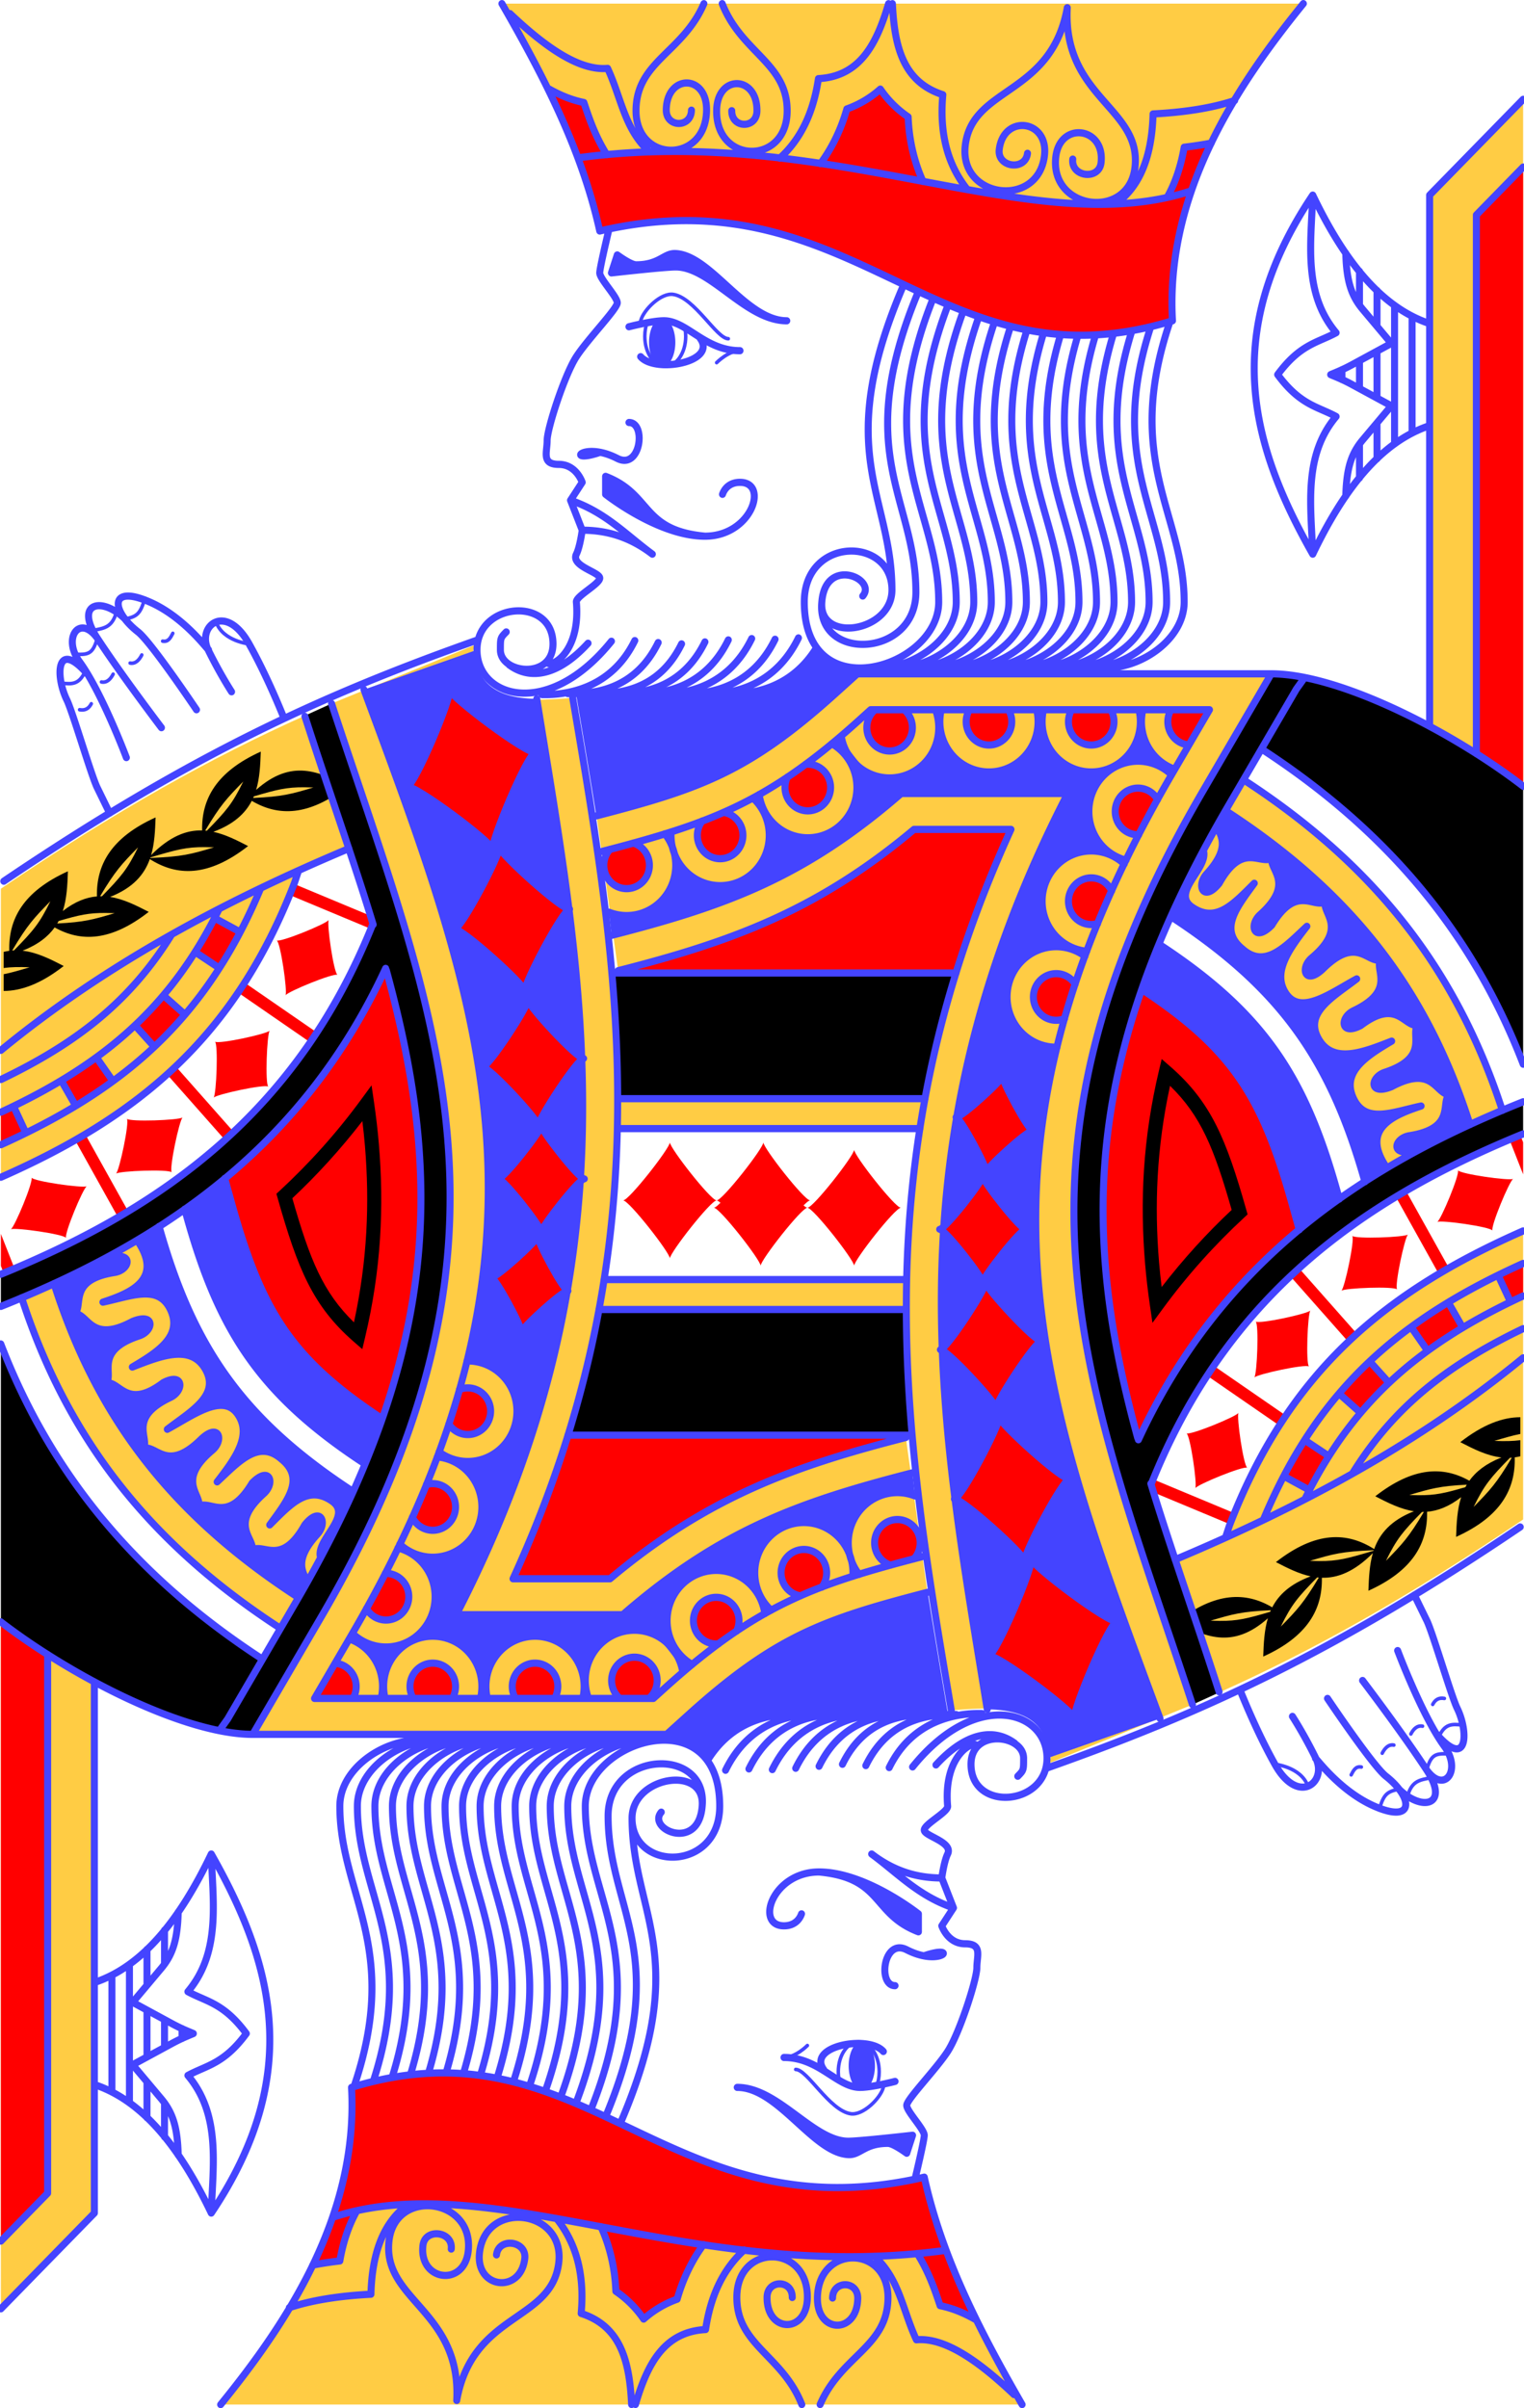 <?xml version="1.0" encoding="UTF-8" standalone="no"?>
<svg
   width="1.725in"
   height="2.725in"
   viewBox="-120 -168 165.59 261.587"
   preserveAspectRatio="none"
   class="card"
   face="KD"
   version="1.1"
   id="svg3584"
   xmlns="http://www.w3.org/2000/svg"
   xmlns:svg="http://www.w3.org/2000/svg">
  <defs
     id="defs3494" />
  <g
     id="use3544"
     transform="matrix(0.127,0,0,0.13,-119.605,-167.606)">
    <path
       fill="#ffcc44"
       d="M 426.281,0 C 462.753,61.814 494.762,122.794 510,190 730,140 800,325 1000,265 993.852,157.302 1056.115,67.163 1111.957,0 Z M 1300,80 l -80,80 0.459,444.092 c 29.157,15.313 56.88,32.778 79.541,49.828 z m -569.576,480 -18.43,16.26 c -74.361,65.612 -115.843,79.924 -204.672,102.393 l 18.443,129.406 C 620.591,784.352 694.855,758.784 778.836,690 h 83.006 c -36.783,78.647 -60.018,153.335 -73.578,225 H 527.684 l -0.422,25 h 256.631 c -28.004,175.123 0.233,332.482 26.881,486.045 48.286,-3.559 94.945,-5.651 84.227,43.955 l 122.098,-48.678 C 928.022,1156.018 838.469,972.117 1025.811,658.32 L 1084.508,560 Z m 330.373,88.537 -15.328,25.766 c 108.824,68.979 172.625,150.484 209.09,262.346 l 27.664,-11.848 C 1243.415,808.107 1173.893,720.307 1060.797,648.537 Z m -23.232,39.332 -11.072,19.893 c 4.572,14.621 -28.113,34.818 -9.701,47.174 20.48,13.743 35.303,-2.516 53.209,-19.936 -14.905,20.047 -30.697,38.701 -10,55 19.435,16.731 36.52,-2.196 54.984,-19.021 -15.551,19.55 -29.984,39.022 -17.594,56.48 12.792,18.024 38.141,-0.889 60.228,-12.559 C 1137.67,829.937 1112.338,843.187 1125,865 c 12.547,21.614 39.189,10.789 62.537,1.906 C 1165.901,879.392 1144.168,892.816 1155,915 c 10.372,21.24 33.238,11.174 57.703,6.125 -23.926,7.689 -52.165,19.089 -29.303,51.672 l 23.113,-14.098 c -20.714,4.573 -16.857,-10.761 -3.664,-12.783 39.846,-6.107 26.337,-27.503 33.895,-34.344 -11.755,-0.4 -13.638,-25.329 -49.328,-6.588 -19.721,7.816 -18.359,-7.936 -5.656,-12.035 38.364,-12.379 21.618,-31.349 27.988,-39.307 -11.669,1.479 -17.5,-22.831 -48.672,0.213 -17.542,9.021 -18.114,-6.78 -6.008,-12.4 36.563,-16.974 17.624,-33.755 22.975,-42.432 -11.401,2.894 -20.159,-20.522 -49.209,7.426 -15.481,14.503 -19.988,-0.652 -9.674,-9.123 31.152,-25.584 8.616,-37.091 11.625,-46.83 C 1120.471,756.151 1106.131,735.671 1085,770 c -15,15 -20,4e-4 -9.967,-8.803 30.301,-26.587 7.4,-37.353 10.09,-47.186 C 1074.999,720 1060,700 1040,735 c -13.466,16.391 -19.904,1.951 -10.777,-7.789 19.814,-21.145 13.065,-31.474 8.342,-39.342 z M 1300,1025.496 c -115.918,49.919 -199.867,115.636 -251.293,246.272 l -3.16,9.85 c -14.171,6.37 -28.659,12.529 -43.289,18.348 12.185,35.715 25.427,73.478 37.932,111.092 79.026,-34.51 160.32,-78.752 259.81,-144.451 z"
       id="path4122" />
  </g>
  <g
     id="use3546"
     transform="matrix(-0.127,0,0,-0.13,45.195,93.194)">
    <path
       fill="#ffcc44"
       d="M 426.281,0 C 462.753,61.814 494.762,122.794 510,190 730,140 800,325 1000,265 993.852,157.302 1056.115,67.163 1111.957,0 Z M 1300,80 l -80,80 0.459,444.092 c 29.157,15.313 56.88,32.778 79.541,49.828 z m -569.576,480 -18.43,16.26 c -74.361,65.612 -115.843,79.924 -204.672,102.393 l 18.443,129.406 C 620.591,784.352 694.855,758.784 778.836,690 h 83.006 c -36.783,78.647 -60.018,153.335 -73.578,225 H 527.684 l -0.422,25 h 256.631 c -28.004,175.123 0.233,332.482 26.881,486.045 48.286,-3.559 94.945,-5.651 84.227,43.955 l 122.098,-48.678 C 928.022,1156.018 838.469,972.117 1025.811,658.32 L 1084.508,560 Z m 330.373,88.537 -15.328,25.766 c 108.824,68.979 172.625,150.484 209.09,262.346 l 27.664,-11.848 C 1243.415,808.107 1173.893,720.307 1060.797,648.537 Z m -23.232,39.332 -11.072,19.893 c 4.572,14.621 -28.113,34.818 -9.701,47.174 20.48,13.743 35.303,-2.516 53.209,-19.936 -14.905,20.047 -30.697,38.701 -10,55 19.435,16.731 36.52,-2.196 54.984,-19.021 -15.551,19.55 -29.984,39.022 -17.594,56.48 12.792,18.024 38.141,-0.889 60.228,-12.559 C 1137.67,829.937 1112.338,843.187 1125,865 c 12.547,21.614 39.189,10.789 62.537,1.906 C 1165.901,879.392 1144.168,892.816 1155,915 c 10.372,21.24 33.238,11.174 57.703,6.125 -23.926,7.689 -52.165,19.089 -29.303,51.672 l 23.113,-14.098 c -20.714,4.573 -16.857,-10.761 -3.664,-12.783 39.846,-6.107 26.337,-27.503 33.895,-34.344 -11.755,-0.4 -13.638,-25.329 -49.328,-6.588 -19.721,7.816 -18.359,-7.936 -5.656,-12.035 38.364,-12.379 21.618,-31.349 27.988,-39.307 -11.669,1.479 -17.5,-22.831 -48.672,0.213 -17.542,9.021 -18.114,-6.78 -6.008,-12.4 36.563,-16.974 17.624,-33.755 22.975,-42.432 -11.401,2.894 -20.159,-20.522 -49.209,7.426 -15.481,14.503 -19.988,-0.652 -9.674,-9.123 31.152,-25.584 8.616,-37.091 11.625,-46.83 C 1120.471,756.151 1106.131,735.671 1085,770 c -15,15 -20,4e-4 -9.967,-8.803 30.301,-26.587 7.4,-37.353 10.09,-47.186 C 1074.999,720 1060,700 1040,735 c -13.466,16.391 -19.904,1.951 -10.777,-7.789 19.814,-21.145 13.065,-31.474 8.342,-39.342 z M 1300,1025.496 c -115.918,49.919 -199.867,115.636 -251.293,246.272 l -3.16,9.85 c -14.171,6.37 -28.659,12.529 -43.289,18.348 12.185,35.715 25.427,73.478 37.932,111.092 79.026,-34.51 160.32,-78.752 259.81,-144.451 z"
       id="path4126" />
  </g>
  <g
     id="use3548"
     transform="matrix(0.127,0,0,0.13,-119.605,-167.606)">
    <path
       fill="#ff0000"
       d="m 750.061,71.416 c -8.09,7.058 -17.813,12.834 -28.66,16.604 -5.08,17.498 -12.873,32.766 -23.09,45.496 -57.344,-8.466 -118.21,-13.386 -182.865,-7.311 -0.234,-1.283 -1.036,-2.56 -1.799,-3.844 C 504.886,107.618 500.418,94.124 496.434,82.621 485.874,80.534 475.965,76.498 466.756,72.613 485.609,111.419 500.836,149.583 510,190 c 220,-50 290,135 490,75 -3.103,-54.365 11.226,-104.257 33.283,-148.727 -7.295,1.614 -15.012,2.782 -23.283,3.727 -2.746,15.659 -7.591,29.77 -15.182,42.076 -62.438,13.153 -131.213,0.635 -208.168,-13.49 -7.44,-15.904 -12.004,-34.04 -12.789,-53.951 C 764.249,88.286 756.208,80.269 750.061,71.416 Z M 1300,136.57 l -40,39.998 1.262,450.93 c 14.241,8.907 27.212,17.772 38.738,26.432 z m -186.938,426.562 -7.09,9.682 -58.697,98.32 z m -88.004,26.094 c -8.764,0.254 -24.385,4.427 -26.291,0.762 C 996.957,593.014 996,596.474 996,600 c 0,10.221 7.893,18.709 18.088,19.449 -2.566,-4.934 19.251,-23.801 16.686,-28.734 -0.635,-1.222 -2.794,-1.573 -5.715,-1.488 z m -279.504,0.762 C 741.086,593.693 738.5,599.195 738.5,605 c 0,10.77 8.73,19.5 19.5,19.5 10.77,0 19.5,-8.73 19.5,-19.5 0,-5.801 -2.583,-11.301 -7.047,-15.006 z m 80.713,0 C 824.457,593.014 823.5,596.474 823.5,600 c 0,10.77 8.73,19.5 19.5,19.5 10.77,0 19.5,-8.73 19.5,-19.5 0,-3.526 -0.956,-6.986 -2.766,-10.012 z m 87.5,0 C 911.957,593.014 911,596.474 911,600 c 0,10.77 8.73,19.5 19.5,19.5 10.77,0 19.5,-8.73 19.5,-19.5 0,-3.526 -0.956,-6.986 -2.766,-10.012 z M 688,635.5 c -0.658,0 -1.316,0.033 -1.971,0.1 l -15.439,10.615 C 669.215,648.939 668.5,651.949 668.5,655 c 0,10.77 8.73,19.5 19.5,19.5 10.77,0 19.5,-8.73 19.5,-19.5 0,-10.77 -8.73,-19.5 -19.5,-19.5 z m 282.5,20 c -10.77,0 -19.5,8.73 -19.5,19.5 0,10.77 8.73,19.5 19.5,19.5 0.219,0 0.437,-0.005 0.656,-0.012 l 16.129,-29.414 C 983.776,659.14 977.394,655.5 970.5,655.5 Z m -354.578,20.221 -18.264,7.242 C 594.964,686.397 593.5,690.635 593.5,695 c 0,10.77 8.73,19.5 19.5,19.5 10.77,0 19.5,-8.73 19.5,-19.5 0,-9.641 -7.046,-17.834 -16.578,-19.279 z M 778.836,690 c -83.981,68.784 -158.246,94.352 -254.416,119.029 l 290.469,0.773 C 827.249,770.72 842.715,730.895 861.842,690 Z M 538.791,701.379 518.842,706.592 C 515.412,710.214 513.5,715.012 513.5,720 c 0,10.77 8.73,19.5 19.5,19.5 10.77,0 19.5,-8.73 19.5,-19.5 0,-8.539 -5.555,-16.085 -13.709,-18.621 z M 930.5,730.5 c -10.77,0 -19.5,8.73 -19.5,19.5 0,10.77 8.73,19.5 19.5,19.5 1.852,0 3.695,-0.264 5.473,-0.783 l 12.021,-27.332 C 944.712,734.721 937.928,730.5 930.5,730.5 Z m -30,80 c -10.77,0 -19.5,8.73 -19.5,19.5 0,10.77 8.73,19.5 19.5,19.5 2.473,0 4.924,-0.471 7.221,-1.387 l 9.057,-28.85 C 913.169,813.793 907.054,810.5 900.5,810.5 Z m 73.379,13.072 c -30.287,84.62 -37.401,159.34 -31.172,232.307 4.045,47.383 14.005,94.266 27.809,143.32 35.467,-73.406 82.796,-130.262 138.201,-174.976 l -6.213,-20.652 c -25.453,-89.086 -50.378,-129.386 -128.625,-179.998 z m 323.728,121.934 -9.275,3.736 11.668,28.965 v -26.762 z m -97.826,46.551 -8.687,4.953 36.732,64.4 8.685,-4.955 z M 1300,1054.014 l -21.389,8.584 10.578,22.262 10.81,-4.838 z m -191.68,2.728 -7.414,6.711 49.477,54.662 7.414,-6.709 z m 127.693,28.525 -31.816,20.629 14.1,19.811 30.053,-19.373 z m -67.186,49.303 -26.365,26.895 18.51,16.033 24.316,-25.082 z m -133.647,3.555 -5.588,8.293 61.828,41.656 5.588,-8.293 z m 77.92,62.129 -17.738,30.244 21.824,11.578 16.645,-28.375 z m -129.352,32.91 -3.77,9.262 69.168,28.16 3.772,-9.262 z"
       id="path4130" />
  </g>
  <g
     id="use3550"
     transform="matrix(-0.127,0,0,-0.13,45.195,93.194)">
    <path
       fill="#ff0000"
       d="m 750.061,71.416 c -8.09,7.058 -17.813,12.834 -28.66,16.604 -5.08,17.498 -12.873,32.766 -23.09,45.496 -57.344,-8.466 -118.21,-13.386 -182.865,-7.311 -0.234,-1.283 -1.036,-2.56 -1.799,-3.844 C 504.886,107.618 500.418,94.124 496.434,82.621 485.874,80.534 475.965,76.498 466.756,72.613 485.609,111.419 500.836,149.583 510,190 c 220,-50 290,135 490,75 -3.103,-54.365 11.226,-104.257 33.283,-148.727 -7.295,1.614 -15.012,2.782 -23.283,3.727 -2.746,15.659 -7.591,29.77 -15.182,42.076 -62.438,13.153 -131.213,0.635 -208.168,-13.49 -7.44,-15.904 -12.004,-34.04 -12.789,-53.951 C 764.249,88.286 756.208,80.269 750.061,71.416 Z M 1300,136.57 l -40,39.998 1.262,450.93 c 14.241,8.907 27.212,17.772 38.738,26.432 z m -186.938,426.562 -7.09,9.682 -58.697,98.32 z m -88.004,26.094 c -8.764,0.254 -24.385,4.427 -26.291,0.762 C 996.957,593.014 996,596.474 996,600 c 0,10.221 7.893,18.709 18.088,19.449 -2.566,-4.934 19.251,-23.801 16.686,-28.734 -0.635,-1.222 -2.794,-1.573 -5.715,-1.488 z m -279.504,0.762 C 741.086,593.693 738.5,599.195 738.5,605 c 0,10.77 8.73,19.5 19.5,19.5 10.77,0 19.5,-8.73 19.5,-19.5 0,-5.801 -2.583,-11.301 -7.047,-15.006 z m 80.713,0 C 824.457,593.014 823.5,596.474 823.5,600 c 0,10.77 8.73,19.5 19.5,19.5 10.77,0 19.5,-8.73 19.5,-19.5 0,-3.526 -0.956,-6.986 -2.766,-10.012 z m 87.5,0 C 911.957,593.014 911,596.474 911,600 c 0,10.77 8.73,19.5 19.5,19.5 10.77,0 19.5,-8.73 19.5,-19.5 0,-3.526 -0.956,-6.986 -2.766,-10.012 z M 688,635.5 c -0.658,0 -1.316,0.033 -1.971,0.1 l -15.439,10.615 C 669.215,648.939 668.5,651.949 668.5,655 c 0,10.77 8.73,19.5 19.5,19.5 10.77,0 19.5,-8.73 19.5,-19.5 0,-10.77 -8.73,-19.5 -19.5,-19.5 z m 282.5,20 c -10.77,0 -19.5,8.73 -19.5,19.5 0,10.77 8.73,19.5 19.5,19.5 0.219,0 0.437,-0.005 0.656,-0.012 l 16.129,-29.414 C 983.776,659.14 977.394,655.5 970.5,655.5 Z m -354.578,20.221 -18.264,7.242 C 594.964,686.397 593.5,690.635 593.5,695 c 0,10.77 8.73,19.5 19.5,19.5 10.77,0 19.5,-8.73 19.5,-19.5 0,-9.641 -7.046,-17.834 -16.578,-19.279 z M 778.836,690 c -83.981,68.784 -158.246,94.352 -254.416,119.029 l 290.469,0.773 C 827.249,770.72 842.715,730.895 861.842,690 Z M 538.791,701.379 518.842,706.592 C 515.412,710.214 513.5,715.012 513.5,720 c 0,10.77 8.73,19.5 19.5,19.5 10.77,0 19.5,-8.73 19.5,-19.5 0,-8.539 -5.555,-16.085 -13.709,-18.621 z M 930.5,730.5 c -10.77,0 -19.5,8.73 -19.5,19.5 0,10.77 8.73,19.5 19.5,19.5 1.852,0 3.695,-0.264 5.473,-0.783 l 12.021,-27.332 C 944.712,734.721 937.928,730.5 930.5,730.5 Z m -30,80 c -10.77,0 -19.5,8.73 -19.5,19.5 0,10.77 8.73,19.5 19.5,19.5 2.473,0 4.924,-0.471 7.221,-1.387 l 9.057,-28.85 C 913.169,813.793 907.054,810.5 900.5,810.5 Z m 73.379,13.072 c -30.287,84.62 -37.401,159.34 -31.172,232.307 4.045,47.383 14.005,94.266 27.809,143.32 35.467,-73.406 82.796,-130.262 138.201,-174.976 l -6.213,-20.652 c -25.453,-89.086 -50.378,-129.386 -128.625,-179.998 z m 323.728,121.934 -9.275,3.736 11.668,28.965 v -26.762 z m -97.826,46.551 -8.687,4.953 36.732,64.4 8.685,-4.955 z M 1300,1054.014 l -21.389,8.584 10.578,22.262 10.81,-4.838 z m -191.68,2.728 -7.414,6.711 49.477,54.662 7.414,-6.709 z m 127.693,28.525 -31.816,20.629 14.1,19.811 30.053,-19.373 z m -67.186,49.303 -26.365,26.895 18.51,16.033 24.316,-25.082 z m -133.647,3.555 -5.588,8.293 61.828,41.656 5.588,-8.293 z m 77.92,62.129 -17.738,30.244 21.824,11.578 16.645,-28.375 z m -129.352,32.91 -3.77,9.262 69.168,28.16 3.772,-9.262 z"
       id="path4134" />
  </g>
  <g
     id="use3552"
     transform="matrix(0.127,0,0,0.13,-119.605,-167.606)">
    <path
       fill="#4444ff"
       d="m 600,445 c -40,0 -85,-35 -85,-35 v -15 c 40,15 30,45 85,50 m -75,-235 -5,15 c 0,0 45,-5 55,-5 30,0 60,45 95,45 -35,0 -65,-55 -95.29,-56.161 -9.993,-0.383 -13.614,9.419 -33.614,9.419 C 536.382,218.258 525,210 525,210 Z m 49.667,73.061 a 11.249,20.385 0 0 1 -11.249,20.385 11.249,20.385 0 0 1 -11.249,-20.385 11.249,20.385 0 0 1 11.249,-20.385 11.249,20.385 0 0 1 11.249,20.385 z m -85.658,289.637 133.641,3.825 c 19.965,0.522 52.342,-5.558 72.988,-38.356 8.822,11.653 21.897,16.73 35.872,16.969 l -1.087,4.864 -18.43,16.26 c -74.361,65.612 -115.843,79.924 -204.951,102.132 -5.836,-35.709 -11.98,-70.798 -18.034,-105.693 z M 800,605 c 0,23.196 -18.804,42 -42,42 -29.839,0.637 -35.202,-40.062 -49.393,-28.596 C 721.821,625.845 730,639.832 730,655 c 0,23.196 -18.804,42 -42,42 -20.928,0 -38.655,-15.406 -41.584,-36.119 -1.783,0.981 -3.565,1.936 -5.35,2.877 C 649.933,671.723 655,683.08 655,695 c 0,23.196 -18.804,42 -42,42 -17.875,0 -33.131,-11.171 -39.195,-26.908 C 574.588,713.315 575,716.639 575,720 c 0,23.196 -18.804,42 -42,42 -5.157,0 -10.269,-0.949 -15.082,-2.801 l 2.217,19.344 C 616.397,754.406 684.392,730.935 767.926,660 h 142.395 c -156.787,297.276 -107.906,528.857 -68.797,765.254 30.599,0.378 51.772,10.196 52.529,40.46 l 95.313,-32.769 C 915.034,1236.375 850.349,1074.787 901.131,871.994 900.92,871.997 900.71,872 900.5,872 c -23.196,0 -42,-18.804 -42,-42 0,-23.196 18.804,-42 42,-42 8.804,0 17.383,2.768 24.527,7.908 0.513,-1.363 1.03,-2.727 1.553,-4.094 C 905.003,789.792 888.5,771.681 888.5,750 c 0,-23.196 18.804,-42 42,-42 10.39,0 20.407,3.853 28.121,10.809 0.51,-1.034 1.019,-2.069 1.535,-3.105 C 941.543,710.973 928.5,694.217 928.5,675 c 0,-23.196 18.804,-42 42,-42 10.667,0 20.933,4.058 28.717,11.352 0.28,-0.471 0.553,-0.939 0.834,-1.41 l 1.902,-3.186 C 984.939,633.958 973.5,617.975 973.5,600 c 0,-3.37 0.407,-6.727 1.209,-10 h -3.418 c 0.802,3.273 1.209,6.63 1.209,10 0,23.196 -18.804,42 -42,42 -23.196,0 -42,-18.804 -42,-42 0,-3.37 0.407,-6.727 1.209,-10 h -5.918 c 0.802,3.273 1.209,6.63 1.209,10 0,23.196 -18.804,42 -42,42 -23.196,0 -42,-18.804 -42,-42 0,-3.37 0.407,-6.727 1.209,-10 -9.2,-1.207 -2.261,7.468 -2.209,15 z m 175.104,-15 55.566,1.654 0.988,-1.654 z m 23.632,172.9 c 94.583,60.402 136.897,120.761 165.899,221.531 L 1183.4,972.797 c -22.862,-32.583 5.376,-43.982 29.302,-51.671 -24.465,5.049 -47.331,15.115 -57.702,-6.126 -10.832,-22.184 10.9,-35.609 32.536,-48.095 -23.348,8.883 -49.99,19.709 -62.536,-1.905 -12.662,-21.813 12.67,-35.063 32.619,-50.099 -22.087,11.67 -47.437,30.582 -60.229,12.558 C 1085,810 1099.433,790.529 1114.984,770.979 1096.52,787.805 1079.435,806.731 1060,790 c -20.697,-16.299 -4.905,-34.953 10,-55 -17.905,17.419 -32.729,33.679 -53.208,19.936 -18.412,-12.355 14.274,-32.553 9.701,-47.174 m 228.066,228.887 C 1218.094,824.788 1154.292,743.281 1045.468,674.302 l -7.904,13.568 c 4.723,7.868 11.471,18.196 -8.343,39.341 -9.126,9.74 -2.687,24.18 10.778,7.789 20,-35 35,-15 45.124,-20.988 -2.689,9.832 20.209,20.598 -10.091,47.185 C 1065,770 1070,785 1085,770 c 21.131,-34.329 35.471,-13.85 45.785,-19.505 -3.009,9.739 19.527,21.246 -11.625,46.831 -10.315,8.471 -5.807,23.626 9.675,9.124 29.05,-27.948 37.808,-4.532 49.209,-7.426 -5.35,8.677 13.588,25.457 -22.975,42.431 -12.106,5.62 -11.535,21.421 6.008,12.4 31.172,-23.044 37.003,1.267 48.672,-0.212 -6.37,7.958 10.376,26.927 -27.988,39.306 -12.702,4.099 -14.066,19.851 5.655,12.036 35.69,-18.741 37.573,6.188 49.328,6.588 -7.557,6.841 5.952,28.236 -33.894,34.343 -13.193,2.022 -17.049,17.356 3.665,12.783 z m -111.803,62.202 -1.791,-6.27 C 1113.331,895.862 1077.631,843.008 988.568,785.964 l -14.645,37.859 c 78.203,50.361 103.128,90.662 128.581,179.747 l 5.989,20.963"
       id="path4138" />
  </g>
  <g
     id="use3554"
     transform="matrix(-0.127,0,0,-0.13,45.195,93.194)">
    <path
       fill="#4444ff"
       d="m 600,445 c -40,0 -85,-35 -85,-35 v -15 c 40,15 30,45 85,50 m -75,-235 -5,15 c 0,0 45,-5 55,-5 30,0 60,45 95,45 -35,0 -65,-55 -95.29,-56.161 -9.993,-0.383 -13.614,9.419 -33.614,9.419 C 536.382,218.258 525,210 525,210 Z m 49.667,73.061 a 11.249,20.385 0 0 1 -11.249,20.385 11.249,20.385 0 0 1 -11.249,-20.385 11.249,20.385 0 0 1 11.249,-20.385 11.249,20.385 0 0 1 11.249,20.385 z m -85.658,289.637 133.641,3.825 c 19.965,0.522 52.342,-5.558 72.988,-38.356 8.822,11.653 21.897,16.73 35.872,16.969 l -1.087,4.864 -18.43,16.26 c -74.361,65.612 -115.843,79.924 -204.951,102.132 -5.836,-35.709 -11.98,-70.798 -18.034,-105.693 z M 800,605 c 0,23.196 -18.804,42 -42,42 -29.839,0.637 -35.202,-40.062 -49.393,-28.596 C 721.821,625.845 730,639.832 730,655 c 0,23.196 -18.804,42 -42,42 -20.928,0 -38.655,-15.406 -41.584,-36.119 -1.783,0.981 -3.565,1.936 -5.35,2.877 C 649.933,671.723 655,683.08 655,695 c 0,23.196 -18.804,42 -42,42 -17.875,0 -33.131,-11.171 -39.195,-26.908 C 574.588,713.315 575,716.639 575,720 c 0,23.196 -18.804,42 -42,42 -5.157,0 -10.269,-0.949 -15.082,-2.801 l 2.217,19.344 C 616.397,754.406 684.392,730.935 767.926,660 h 142.395 c -156.787,297.276 -107.906,528.857 -68.797,765.254 30.599,0.378 51.772,10.196 52.529,40.46 l 95.313,-32.769 C 915.034,1236.375 850.349,1074.787 901.131,871.994 900.92,871.997 900.71,872 900.5,872 c -23.196,0 -42,-18.804 -42,-42 0,-23.196 18.804,-42 42,-42 8.804,0 17.383,2.768 24.527,7.908 0.513,-1.363 1.03,-2.727 1.553,-4.094 C 905.003,789.792 888.5,771.681 888.5,750 c 0,-23.196 18.804,-42 42,-42 10.39,0 20.407,3.853 28.121,10.809 0.51,-1.034 1.019,-2.069 1.535,-3.105 C 941.543,710.973 928.5,694.217 928.5,675 c 0,-23.196 18.804,-42 42,-42 10.667,0 20.933,4.058 28.717,11.352 0.28,-0.471 0.553,-0.939 0.834,-1.41 l 1.902,-3.186 C 984.939,633.958 973.5,617.975 973.5,600 c 0,-3.37 0.407,-6.727 1.209,-10 h -3.418 c 0.802,3.273 1.209,6.63 1.209,10 0,23.196 -18.804,42 -42,42 -23.196,0 -42,-18.804 -42,-42 0,-3.37 0.407,-6.727 1.209,-10 h -5.918 c 0.802,3.273 1.209,6.63 1.209,10 0,23.196 -18.804,42 -42,42 -23.196,0 -42,-18.804 -42,-42 0,-3.37 0.407,-6.727 1.209,-10 -9.2,-1.207 -2.261,7.468 -2.209,15 z m 175.104,-15 55.566,1.654 0.988,-1.654 z m 23.632,172.9 c 94.583,60.402 136.897,120.761 165.899,221.531 L 1183.4,972.797 c -22.862,-32.583 5.376,-43.982 29.302,-51.671 -24.465,5.049 -47.331,15.115 -57.702,-6.126 -10.832,-22.184 10.9,-35.609 32.536,-48.095 -23.348,8.883 -49.99,19.709 -62.536,-1.905 -12.662,-21.813 12.67,-35.063 32.619,-50.099 -22.087,11.67 -47.437,30.582 -60.229,12.558 C 1085,810 1099.433,790.529 1114.984,770.979 1096.52,787.805 1079.435,806.731 1060,790 c -20.697,-16.299 -4.905,-34.953 10,-55 -17.905,17.419 -32.729,33.679 -53.208,19.936 -18.412,-12.355 14.274,-32.553 9.701,-47.174 m 228.066,228.887 C 1218.094,824.788 1154.292,743.281 1045.468,674.302 l -7.904,13.568 c 4.723,7.868 11.471,18.196 -8.343,39.341 -9.126,9.74 -2.687,24.18 10.778,7.789 20,-35 35,-15 45.124,-20.988 -2.689,9.832 20.209,20.598 -10.091,47.185 C 1065,770 1070,785 1085,770 c 21.131,-34.329 35.471,-13.85 45.785,-19.505 -3.009,9.739 19.527,21.246 -11.625,46.831 -10.315,8.471 -5.807,23.626 9.675,9.124 29.05,-27.948 37.808,-4.532 49.209,-7.426 -5.35,8.677 13.588,25.457 -22.975,42.431 -12.106,5.62 -11.535,21.421 6.008,12.4 31.172,-23.044 37.003,1.267 48.672,-0.212 -6.37,7.958 10.376,26.927 -27.988,39.306 -12.702,4.099 -14.066,19.851 5.655,12.036 35.69,-18.741 37.573,6.188 49.328,6.588 -7.557,6.841 5.952,28.236 -33.894,34.343 -13.193,2.022 -17.049,17.356 3.665,12.783 z m -111.803,62.202 -1.791,-6.27 C 1113.331,895.862 1077.631,843.008 988.568,785.964 l -14.645,37.859 c 78.203,50.361 103.128,90.662 128.581,179.747 l 5.989,20.963"
       id="path4142" />
  </g>
  <g
     id="use3556"
     transform="matrix(0.127,0,0,0.13,-119.605,-167.606)">
    <path
       fill="#000000"
       d="m 1084.508,560 -58.697,98.32 c -187.341,313.797 -97.789,497.698 -8.713,763.002 l 23.092,-10.266 -57.762,-175.512 C 1046.875,1079.487 1161.668,999.68 1300,944.443 V 917.615 C 1161.979,971.411 1041.672,1050.455 970.828,1200.002 l 0.795,2.709 -1.42,-4.314 c -13.491,-48.251 -23.451,-95.135 -27.496,-142.518 -9.688,-113.478 12.898,-231.197 104.568,-384.744 l 58.697,-98.32 -29.781,49.916 C 1184.687,691.728 1257.135,777.351 1300,886.016 V 653.916 C 1247.887,614.69 1169.327,573.443 1112.02,562.904 l -0.064,0.107 z M 220,625 c -38.243,16.869 -50.73,39.82 -50.184,65.85 -13.29,-0.348 -27.534,4.811 -43.621,20.596 C 129.141,701.541 129.613,690.786 130,680 91.688,696.899 79.224,719.903 79.818,745.99 70.668,746.731 61.03,750.275 50.633,758.205 54.076,747.821 54.59,736.429 55,725 16.463,741.999 4.078,765.174 4.83,791.451 3.236,791.66 1.626,791.963 0,792.354 v 13.449 C 6.455,804.98 13.029,804.849 22.26,805.217 13.211,807.838 6.837,809.679 0,811.016 v 13.971 c 15.197,7.2e-4 32.097,-6.118 51.395,-20.848 -11.463,-5.788 -22.95,-11.437 -35.184,-12.781 13.191,-5.09 21.793,-11.762 27.439,-19.451 22.217,12.236 47.947,11.85 80.484,-12.984 -10.803,-5.455 -21.628,-10.784 -33.078,-12.506 19.825,-7.612 29.328,-18.781 34.014,-31.607 23.029,14.305 49.765,15.292 84.064,-10.887 -9.735,-4.916 -19.487,-9.734 -29.699,-11.9 17.505,-6.371 27.302,-15.398 32.848,-25.889 22.528,13.014 48.645,13.135 81.852,-12.211 -23.778,-12.007 -47.654,-23.447 -78.109,3.057 C 219.116,646.927 219.606,635.981 220,625 Z m -15,25 c -9.295,18.589 -14.428,24.37 -31.143,41.131 -0.468,-0.051 -0.936,-0.103 -1.406,-0.141 C 185.522,669.587 190.885,664.115 205,650 Z m 52.279,4.807 c 2.377,0.016 4.928,0.082 7.721,0.193 -19.154,5.548 -26.54,7.606 -51.529,8.73 0.201,-0.437 0.382,-0.881 0.57,-1.322 19.619,-5.653 27.964,-7.704 43.238,-7.602 z m -85,50 c 2.377,0.016 4.928,0.082 7.721,0.193 -19.935,5.775 -27.006,7.775 -54.58,8.869 0.053,-0.152 0.095,-0.308 0.146,-0.461 22.238,-6.438 30.551,-8.71 46.713,-8.602 z M 115,705 c -9.241,18.483 -14.365,24.3 -30.852,40.84 -0.535,-0.007 -1.073,-8e-5 -1.611,0.012 C 95.545,724.565 100.916,719.084 115,705 Z M 40,750 C 30.713,768.575 25.582,774.362 8.898,791.092 8.378,791.113 7.854,791.152 7.33,791.191 20.491,769.62 25.841,764.159 40,750 Z m 47.279,9.807 c 2.377,0.016 4.928,0.082 7.721,0.193 -18.542,5.371 -26.021,7.474 -49.139,8.623 0.419,-0.687 0.814,-1.383 1.193,-2.084 17.576,-5.021 25.721,-6.83 40.225,-6.732 z M 523.076,810 527.684,915 H 788.328 L 814.875,810 Z m 467.709,71.871 -2.305,9.463 c -13.936,57.217 -16.337,109.636 -11.896,161.652 0.997,11.684 2.414,23.387 4.166,35.131 l 2.119,14.211 8.615,-11.498 c 21.298,-28.422 44.77,-53.825 69.992,-76.621 l 2.783,-2.516 -1.043,-3.606 c -17.22,-59.464 -30.254,-90.3 -65.016,-119.902 z m 7.127,22.383 c 26.414,25.135 37.62,51.977 52.734,103.687 -21.305,19.517 -41.323,40.983 -59.904,64.463 -0.855,-6.832 -1.621,-13.647 -2.201,-20.438 -4.087,-47.877 -2.144,-95.767 9.371,-147.713 z"
       id="path4146" />
  </g>
  <g
     id="use3558"
     transform="matrix(-0.127,0,0,-0.13,45.195,93.194)">
    <path
       fill="#000000"
       d="m 1084.508,560 -58.697,98.32 c -187.341,313.797 -97.789,497.698 -8.713,763.002 l 23.092,-10.266 -57.762,-175.512 C 1046.875,1079.487 1161.668,999.68 1300,944.443 V 917.615 C 1161.979,971.411 1041.672,1050.455 970.828,1200.002 l 0.795,2.709 -1.42,-4.314 c -13.491,-48.251 -23.451,-95.135 -27.496,-142.518 -9.688,-113.478 12.898,-231.197 104.568,-384.744 l 58.697,-98.32 -29.781,49.916 C 1184.687,691.728 1257.135,777.351 1300,886.016 V 653.916 C 1247.887,614.69 1169.327,573.443 1112.02,562.904 l -0.064,0.107 z M 220,625 c -38.243,16.869 -50.73,39.82 -50.184,65.85 -13.29,-0.348 -27.534,4.811 -43.621,20.596 C 129.141,701.541 129.613,690.786 130,680 91.688,696.899 79.224,719.903 79.818,745.99 70.668,746.731 61.03,750.275 50.633,758.205 54.076,747.821 54.59,736.429 55,725 16.463,741.999 4.078,765.174 4.83,791.451 3.236,791.66 1.626,791.963 0,792.354 v 13.449 C 6.455,804.98 13.029,804.849 22.26,805.217 13.211,807.838 6.837,809.679 0,811.016 v 13.971 c 15.197,7.2e-4 32.097,-6.118 51.395,-20.848 -11.463,-5.788 -22.95,-11.437 -35.184,-12.781 13.191,-5.09 21.793,-11.762 27.439,-19.451 22.217,12.236 47.947,11.85 80.484,-12.984 -10.803,-5.455 -21.628,-10.784 -33.078,-12.506 19.825,-7.612 29.328,-18.781 34.014,-31.607 23.029,14.305 49.765,15.292 84.064,-10.887 -9.735,-4.916 -19.487,-9.734 -29.699,-11.9 17.505,-6.371 27.302,-15.398 32.848,-25.889 22.528,13.014 48.645,13.135 81.852,-12.211 -23.778,-12.007 -47.654,-23.447 -78.109,3.057 C 219.116,646.927 219.606,635.981 220,625 Z m -15,25 c -9.295,18.589 -14.428,24.37 -31.143,41.131 -0.468,-0.051 -0.936,-0.103 -1.406,-0.141 C 185.522,669.587 190.885,664.115 205,650 Z m 52.279,4.807 c 2.377,0.016 4.928,0.082 7.721,0.193 -19.154,5.548 -26.54,7.606 -51.529,8.73 0.201,-0.437 0.382,-0.881 0.57,-1.322 19.619,-5.653 27.964,-7.704 43.238,-7.602 z m -85,50 c 2.377,0.016 4.928,0.082 7.721,0.193 -19.935,5.775 -27.006,7.775 -54.58,8.869 0.053,-0.152 0.095,-0.308 0.146,-0.461 22.238,-6.438 30.551,-8.71 46.713,-8.602 z M 115,705 c -9.241,18.483 -14.365,24.3 -30.852,40.84 -0.535,-0.007 -1.073,-8e-5 -1.611,0.012 C 95.545,724.565 100.916,719.084 115,705 Z M 40,750 C 30.713,768.575 25.582,774.362 8.898,791.092 8.378,791.113 7.854,791.152 7.33,791.191 20.491,769.62 25.841,764.159 40,750 Z m 47.279,9.807 c 2.377,0.016 4.928,0.082 7.721,0.193 -18.542,5.371 -26.021,7.474 -49.139,8.623 0.419,-0.687 0.814,-1.383 1.193,-2.084 17.576,-5.021 25.721,-6.83 40.225,-6.732 z M 523.076,810 527.684,915 H 788.328 L 814.875,810 Z m 467.709,71.871 -2.305,9.463 c -13.936,57.217 -16.337,109.636 -11.896,161.652 0.997,11.684 2.414,23.387 4.166,35.131 l 2.119,14.211 8.615,-11.498 c 21.298,-28.422 44.77,-53.825 69.992,-76.621 l 2.783,-2.516 -1.043,-3.606 c -17.22,-59.464 -30.254,-90.3 -65.016,-119.902 z m 7.127,22.383 c 26.414,25.135 37.62,51.977 52.734,103.687 -21.305,19.517 -41.323,40.983 -59.904,64.463 -0.855,-6.832 -1.621,-13.647 -2.201,-20.438 -4.087,-47.877 -2.144,-95.767 9.371,-147.713 z"
       id="path4150" />
  </g>
  <g
     id="use3560"
     transform="matrix(0.127,0,0,0.13,-119.605,-167.606)">
    <path
       stroke="#4444ff"
       stroke-linecap="round"
       stroke-linejoin="round"
       stroke-width="6"
       fill="none"
       d="m 1205,261.182 v 97.637 M 1190,252.129 v 115.742 m -15,-17.561 v 29.996 m 0,-89.9 -10e-5,39.187 M 1175,239.693 v 29.996 m -15,98.684 v 27.984 m 0,-98.002 10e-5,23.289 M 1160,223.643 v 27.984 m -15,54.246 v 8.254 M 520.134,778.543 C 616.396,754.406 684.392,730.935 767.926,660 H 910.32 C 753.533,957.276 802.414,1188.857 841.524,1425.254 M 525.766,808.059 C 620.591,784.352 694.855,758.784 778.836,690 h 83.006 c -131.846,281.901 -89.778,512.978 -51.069,736.045 m 178.593,6.9 C 889.254,1168.199 806.638,966.909 1000.051,642.941 L 1031.658,590 H 741.766 l -9.922,8.756 C 653.494,667.888 603.995,685.13 511.713,708.48 m 505.384,712.842 C 928.021,1156.019 838.469,972.117 1025.811,658.32 L 1084.508,560 H 730.424 l -18.43,16.26 C 637.633,641.872 596.152,656.184 507.323,678.653 M 426.291,0.007 C 462.762,61.82 494.762,122.796 510,190 730,140 800,325 1000,265 993.852,157.297 1056.123,67.145 1111.966,-0.018 M 614.759,0.032 C 631.487,41.41 670.706,49.677 670.34,90.06 c -0.408,44.997 -60.979,44.224 -60.335,-0.77 0.435,-30.41 34.906,-29.556 34.477,0.44 -0.215,14.998 -21.763,14.723 -21.548,-0.275 M 599.096,0.044 C 581.146,40.794 541.84,48.101 541.051,88.41 c -0.88,44.991 59.691,45.764 60.335,0.77 0.435,-30.41 -34.048,-30.436 -34.477,-0.44 -0.215,14.998 21.333,15.273 21.548,0.275 M 910,3.41 c -3.958,75.052 63.504,83.571 57.94,133.177 -5.014,44.699 -73.043,36.172 -67.764,-8.495 3.568,-30.189 42.241,-24.924 38.722,4.854 -1.76,14.889 -25.961,11.855 -24.201,-3.034 M 910,3.41 C 896.361,77.248 828.885,68.851 822.732,118.383 c -5.544,44.633 62.485,53.162 67.764,8.495 3.568,-30.189 -35.203,-34.632 -38.722,-4.854 -1.76,14.889 22.442,17.923 24.201,3.034 m -384.09,3.746 C 710,100 880,200 1015.604,156.595 m -20.193,5.328 C 1002.408,149.77 1007.254,135.659 1010,120 c 8.271,-0.945 15.987,-2.113 23.204,-3.475 m -81.716,50.849 c 19.219,-13.488 30.892,-37.153 31.903,-75.195 30.425,-1.548 52.501,-5.644 69.805,-11.195 M 466.519,71.255 c 9.446,5.241 19.354,9.279 29.914,11.366 3.985,11.503 8.452,24.997 17.213,39.74 0.763,1.283 1.566,2.56 2.409,3.829 m 36.573,-2.297 C 531.219,105.072 528.495,78.759 516.729,54.105 491.699,56.297 462.178,35.159 433.183,8.316 M 698.804,133.696 c 9.723,-12.91 17.517,-28.178 22.597,-45.676 10.847,-3.769 20.57,-9.546 28.66,-16.604 6.148,8.853 14.187,16.87 23.799,23.219 0.785,19.912 5.349,38.047 12.742,53.992 M 757.092,0.052 C 747.112,32.943 733.174,60.761 697.089,62.687 692.459,93.201 680.697,114.38 664.045,129.146 m 160.493,26.228 C 808.692,135.989 800.327,110.644 803.527,76.109 768.856,65.234 762.116,34.589 760.381,0.043 M 0.128,733.28 C 160.872,627.138 273.947,577.151 405.892,531.565 M 1084.508,560 c 58.556,0 155.048,48.393 215.606,93.996 m -239.316,-5.459 c 113.096,71.77 182.617,159.57 221.424,276.264 M 1045.468,674.302 c 108.824,68.979 172.626,150.486 209.091,262.347 m 45.512,-50.46 C 1257.215,777.442 1184.743,691.771 1076.171,622.798 m -77.436,140.102 c 94.583,60.402 136.897,120.761 165.899,221.531 M 988.568,785.964 c 89.063,57.044 124.762,109.898 152.397,206.618 l 1.791,6.27 M 973.923,823.823 c 78.203,50.361 103.128,90.662 128.581,179.747 l 5.989,20.963 m -63.124,257.059 3.338,-9.824 c 51.421,-130.622 135.35,-196.342 251.249,-246.259 m -145.865,202.44 c 35.812,-56.212 81.928,-90.805 145.814,-120.773 m -186.525,142.254 c 42.764,-84.642 101.834,-131.066 186.517,-169.544 m -222.025,186.694 c 47.687,-111.379 119.453,-168.575 222.006,-213.896 M 970.828,1200.002 C 1041.668,1050.464 1161.946,971.391 1299.957,917.595 M 981.741,1237.189 C 1046.058,1080.041 1161.175,999.873 1299.994,944.443 M 1002.278,1300.143 c 108.097,-44.364 209.475,-97.716 297.742,-168.601 m -329.817,66.854 c -13.491,-48.251 -23.451,-95.134 -27.496,-142.517 -9.688,-113.478 12.898,-231.197 104.568,-384.744 l 58.697,-98.32 7.089,-9.682 m -73.17,847.473 c -19.667,-59.873 -42.017,-121.299 -58.398,-173.96 M 523.076,810 814.875,810 M 527.684,915 788.328,915 M 527.262,940 783.957,940 m 329.144,260.255 20.73,13.447 m 8.632,-52.237 18.51,16.033 m 7.854,-42.927 16.461,17.846 m 18.908,-46.52 14.1,19.81 m 17.716,-40.438 12.336,21.066 m 30.262,-43.735 10.579,22.262 m -193.827,145.638 21.824,11.578 M 1220,603.865 V 160 l 80,-80 M 1260,626.748 V 176.568 l 39.999,-39.999 m -80.018,216.094 C 1178.5,366.005 1146.587,405.675 1120,460 c -1.436,-40.363 -8.306,-82.087 20,-115 -16.063,-8.511 -30.68,-9.463 -50,-35 19.32,-25.537 33.937,-26.489 50,-35 -28.306,-32.913 -21.436,-74.637 -20,-115 26.587,54.325 58.5,93.995 99.982,107.336 m -71.681,144.099 c 0.056,-3.197 0.194,-6.275 0.441,-9.224 1.32,-15.756 4.72,-26.855 14.004,-37.65 l 24.494,-28.482 -33.195,-17.588 c -8.638,-4.577 -14.026,-6.531 -18.703,-8.49 4.677,-1.959 10.065,-3.914 18.703,-8.49 l 33.195,-17.588 -24.494,-28.482 c -9.284,-10.795 -12.684,-21.895 -14.004,-37.65 -0.247,-2.949 -0.385,-6.027 -0.441,-9.224 M 1120,160 c -80.254,116.73 -51.745,210.787 0,300 M 708.559,618.376 A 42,42 0 0 1 730,655 v 0 a 42,42 0 0 1 -42,42 42,42 0 0 1 -41.598,-36.205 M 686.029,635.6 A 19.5,19.5 0 0 1 688,635.5 19.5,19.5 0 0 1 707.5,655 19.5,19.5 0 0 1 688,674.5 19.5,19.5 0 0 1 668.5,655 a 19.5,19.5 0 0 1 2.091,-8.784 M 797.229,589.997 A 42,42 0 0 1 800,605 42,42 0 0 1 758,647 42,42 0 0 1 716.564,611.857 m 53.89,-21.863 A 19.5,19.5 0 0 1 777.5,605 19.5,19.5 0 0 1 758,624.5 19.5,19.5 0 0 1 738.5,605 a 19.5,19.5 0 0 1 7.055,-15.012 m 138.235,0.002 A 42,42 0 0 1 885,600 a 42,42 0 0 1 -42,42 42,42 0 0 1 -42,-42 42,42 0 0 1 1.211,-10.012 m 57.523,0.001 A 19.5,19.5 0 0 1 862.5,600 19.5,19.5 0 0 1 843,619.5 19.5,19.5 0 0 1 823.5,600 a 19.5,19.5 0 0 1 2.767,-10.012 m 145.023,0.002 A 42,42 0 0 1 972.5,600 a 42,42 0 0 1 -42,42 42,42 0 0 1 -42,-42 42,42 0 0 1 1.211,-10.012 m 57.523,0.001 A 19.5,19.5 0 0 1 950,600 19.5,19.5 0 0 1 930.5,619.5 19.5,19.5 0 0 1 911,600 a 19.5,19.5 0 0 1 2.767,-10.012 m 88.194,49.77 A 42,42 0 0 1 973.5,600 a 42,42 0 0 1 1.211,-10.012 m 39.376,29.461 A 19.5,19.5 0 0 1 996,600 a 19.5,19.5 0 0 1 2.767,-10.012 m -38.473,125.753 A 42,42 0 0 1 928.5,675 a 42,42 0 0 1 42,-42 42,42 0 0 1 28.739,11.372 m -28.082,50.117 A 19.5,19.5 0 0 1 970.5,694.5 19.5,19.5 0 0 1 951,675 a 19.5,19.5 0 0 1 19.5,-19.5 19.5,19.5 0 0 1 16.785,9.575 m -60.62,126.75 A 42,42 0 0 1 888.5,750 a 42,42 0 0 1 42,-42 42,42 0 0 1 28.229,10.901 m -22.757,49.815 A 19.5,19.5 0 0 1 930.5,769.5 19.5,19.5 0 0 1 911,750 a 19.5,19.5 0 0 1 19.5,-19.5 19.5,19.5 0 0 1 17.494,10.885 m -46.757,130.609 A 42,42 0 0 1 900.5,872 a 42,42 0 0 1 -42,-42 42,42 0 0 1 42,-42 42,42 0 0 1 24.636,7.984 m -17.416,52.13 A 19.5,19.5 0 0 1 900.5,849.5 19.5,19.5 0 0 1 881,830 a 19.5,19.5 0 0 1 19.5,-19.5 19.5,19.5 0 0 1 16.278,8.763 M 641.043,663.734 A 42,42 0 0 1 655,695 a 42,42 0 0 1 -42,42 42,42 0 0 1 -42,-42 42,42 0 0 1 0.104,-2.949 m 44.819,-16.33 A 19.5,19.5 0 0 1 632.5,695 19.5,19.5 0 0 1 613,714.5 19.5,19.5 0 0 1 593.5,695 a 19.5,19.5 0 0 1 4.158,-12.037 m -31.952,10.687 A 42,42 0 0 1 575,720 a 42,42 0 0 1 -42,42 42,42 0 0 1 -15.083,-2.802 m 20.873,-57.819 A 19.5,19.5 0 0 1 552.5,720 19.5,19.5 0 0 1 533,739.5 19.5,19.5 0 0 1 513.5,720 19.5,19.5 0 0 1 518.842,706.591 M 795.159,246.412 C 741.578,377.816 800,422.21 800,500 c 0,55 -115,90 -115,0 0,-55 75,-55 75,-10 0,35 -62.765,44.891 -60,10 3.052,-38.508 47.487,-19.355 35,-5 M 782.517,240.733 C 724.777,376.332 780.484,412.89 780.484,491.79 780.484,546.79 695,550 700,500 M 770,235 C 708.212,375.321 760,410 760,490 M 807.997,251.821 C 758.185,379.052 815,423.287 815,500 c 0,30.823 -36.118,55.365 -67.872,55.144 M 821.048,256.901 C 774.7,380.245 830,424.317 830,500 c 0,30.823 -36.118,55.365 -67.872,55.144 M 834.323,261.583 C 791.102,381.375 845,425.282 845,500 c 0,30.823 -36.118,55.365 -67.872,55.144 M 847.748,266.039 C 807.441,382.477 860,426.216 860,500 c 0,30.823 -36.118,55.365 -67.872,55.144 M 861.464,269.818 C 823.58,383.434 875,427.02 875,500 c 0,30.823 -36.118,55.365 -67.872,55.144 M 875.463,272.868 C 839.501,384.221 890,427.677 890,500 c 0,30.823 -36.118,55.365 -67.872,55.144 M 889.737,275.142 C 855.189,384.816 905,428.171 905,500 c 0,30.823 -36.118,55.365 -67.872,55.144 M 904.283,276.596 C 870.629,385.201 920,428.489 920,500 c 0,30.823 -36.118,55.365 -67.872,55.144 M 919.1,277.188 C 885.809,385.358 935,428.619 935,500 c 0,30.823 -36.118,55.365 -67.872,55.144 M 934.195,276.881 C 900.716,385.277 950,428.552 950,500 c 0,30.823 -36.118,55.365 -67.872,55.144 M 949.583,275.634 C 915.338,384.946 965,428.278 965,500 c 0,30.823 -36.118,55.365 -67.872,55.144 M 965.29,273.405 C 929.663,384.36 980,427.793 980,500 c 0,30.823 -36.118,55.365 -67.872,55.144 M 981.353,270.151 C 943.68,383.519 995,427.091 995,500 c 0,30.823 -36.118,55.365 -67.872,55.144 m 70.742,-289.458 C 957.335,382.389 1010,426.142 1010,500 c 0,30.823 -36.118,55.365 -67.872,55.144 M 520,532.778 C 465.796,598.504 405,580 405,540 c 0,-40 65,-45 65,-5 0,30 -45,25 -45,5 0,-10 0,-10 5,-15 m 70,9.444 c -25.083,26.791 -49.177,31.341 -67.463,18.093 M 540,532.222 c -20,40 -57.915,45.684 -79.403,45.122 M 560,533.889 c -20,40 -55.863,43.196 -77.35,42.634 M 580,535 c -20,40 -55.863,42.085 -77.35,41.523 M 600,533.333 c -20,40 -55.863,43.752 -77.35,43.19 M 620,531.667 c -20,40 -55.863,45.418 -77.35,44.857 M 640,530.556 c -20,40 -55.863,46.529 -77.35,45.968 M 660,531.111 c -20,40 -55.863,45.974 -77.35,45.412 M 680,530 c -20,40 -55.863,47.085 -77.35,46.523 m 92.873,-38.511 c -20.53,32.953 -52.907,39.032 -72.873,38.511 M 517.827,188.827 C 514.886,200.909 510,221.505 510,225 c 0,5 15,20 15,25 0,5 -25,30 -35,45 -10,15 -25,60 -25,70 0,10 -5,20 10,20 15,0 20,15 20,15 l -10,15 10,25 c 0,0 -1.838,13.675 -5,20 -5,10 20,15 20,20 0,5 -20.437,15.019 -20,20 3.908,44.548 -24.383,56.24 -25,50 m 70,-200 c 15,0 10,40 -10,30 -30,-15 -45,5 -15,-5 m 105,35 c 2.205,-6.063 7.383,-10 15,-10 25,0 10,45 -30,45 -40,0 -85,-35 -85,-35 v -15 c 40,15 30,45 85,50 m -105,-5 c 20,0 40,5 60,20 -22.925,-16.544 -40,-35 -70,-45 m 40,-205 -5,15 c 0,0 45,-5 55,-5 30,0 60,45 95,45 -35,0 -65,-55 -95.29,-56.161 -9.993,-0.383 -13.614,9.419 -33.614,9.419 C 536.382,218.258 525,210 525,210 v 0 m 105,80 c -30,0 -45.346,-24.918 -65,-25 -10.138,-0.042 -30,5 -30,5 m 60.871,9.644 C 610.873,299.647 557.374,309.072 545,295 M 239.869,597.116 C 233.831,582.484 222.966,557.691 210,535 c -20,-35 -45,-15 -35,5 10,20 20,35 20,35 M 175.29,539.935 C 173.609,538.913 154.066,512.457 125,500 c -35,-15 -33.238,7.222 -10,25 11.232,8.593 50,65 50,65 M 105,515.29 C 85,495 60,500 80,530 c 20,30 55,75 55,75 M 80,530 c -15,-20 -30,0 -15,20 18.974,25.298 40,80 40,80 M 72.032,560.581 C 45,530 44.064,561.807 54.064,581.807 59.064,591.807 75,645 80,655 l 10.701,21.402 M 1037.564,687.87 c 4.723,7.868 11.471,18.196 -8.343,39.341 -9.126,9.74 -2.687,24.18 10.778,7.789 20,-35 35,-15 45.124,-20.988 -2.689,9.832 20.209,20.598 -10.091,47.185 C 1065,770 1070,785 1085,770 c 21.131,-34.329 35.471,-13.85 45.785,-19.505 -3.009,9.739 19.527,21.246 -11.625,46.831 -10.315,8.471 -5.807,23.626 9.675,9.124 29.05,-27.948 37.808,-4.532 49.209,-7.426 -5.35,8.677 13.588,25.457 -22.975,42.431 -12.106,5.62 -11.535,21.421 6.008,12.4 31.172,-23.044 37.003,1.267 48.672,-0.212 -6.37,7.958 10.376,26.927 -27.988,39.306 -12.702,4.099 -14.066,19.851 5.655,12.036 35.69,-18.741 37.573,6.188 49.328,6.588 -7.557,6.841 5.952,28.236 -33.894,34.343 -13.193,2.022 -17.049,17.356 3.665,12.783 M 1026.493,707.762 c 4.572,14.621 -28.113,34.819 -9.701,47.174 20.48,13.743 35.303,-2.517 53.208,-19.936 -14.905,20.047 -30.697,38.701 -10,55 19.435,16.731 36.52,-2.195 54.984,-19.021 -15.551,19.55 -29.984,39.021 -17.594,56.48 12.792,18.024 38.142,-0.888 60.229,-12.558 -19.949,15.036 -45.281,28.286 -32.619,50.099 12.547,21.614 39.189,10.789 62.536,1.905 C 1165.9,879.391 1144.168,892.816 1155,915 c 10.372,21.24 33.237,11.175 57.702,6.126 -23.926,7.689 -52.164,19.089 -29.302,51.671"
       id="path4154" />
  </g>
  <g
     id="use3562"
     transform="matrix(-0.127,0,0,-0.13,45.195,93.194)">
    <path
       stroke="#4444ff"
       stroke-linecap="round"
       stroke-linejoin="round"
       stroke-width="6"
       fill="none"
       d="m 1205,261.182 v 97.637 M 1190,252.129 v 115.742 m -15,-17.561 v 29.996 m 0,-89.9 -10e-5,39.187 M 1175,239.693 v 29.996 m -15,98.684 v 27.984 m 0,-98.002 10e-5,23.289 M 1160,223.643 v 27.984 m -15,54.246 v 8.254 M 520.134,778.543 C 616.396,754.406 684.392,730.935 767.926,660 H 910.32 C 753.533,957.276 802.414,1188.857 841.524,1425.254 M 525.766,808.059 C 620.591,784.352 694.855,758.784 778.836,690 h 83.006 c -131.846,281.901 -89.778,512.978 -51.069,736.045 m 178.593,6.9 C 889.254,1168.199 806.638,966.909 1000.051,642.941 L 1031.658,590 H 741.766 l -9.922,8.756 C 653.494,667.888 603.995,685.13 511.713,708.48 m 505.384,712.842 C 928.021,1156.019 838.469,972.117 1025.811,658.32 L 1084.508,560 H 730.424 l -18.43,16.26 C 637.633,641.872 596.152,656.184 507.323,678.653 M 426.291,0.007 C 462.762,61.82 494.762,122.796 510,190 730,140 800,325 1000,265 993.852,157.297 1056.123,67.145 1111.966,-0.018 M 614.759,0.032 C 631.487,41.41 670.706,49.677 670.34,90.06 c -0.408,44.997 -60.979,44.224 -60.335,-0.77 0.435,-30.41 34.906,-29.556 34.477,0.44 -0.215,14.998 -21.763,14.723 -21.548,-0.275 M 599.096,0.044 C 581.146,40.794 541.84,48.101 541.051,88.41 c -0.88,44.991 59.691,45.764 60.335,0.77 0.435,-30.41 -34.048,-30.436 -34.477,-0.44 -0.215,14.998 21.333,15.273 21.548,0.275 M 910,3.41 c -3.958,75.052 63.504,83.571 57.94,133.177 -5.014,44.699 -73.043,36.172 -67.764,-8.495 3.568,-30.189 42.241,-24.924 38.722,4.854 -1.76,14.889 -25.961,11.855 -24.201,-3.034 M 910,3.41 C 896.361,77.248 828.885,68.851 822.732,118.383 c -5.544,44.633 62.485,53.162 67.764,8.495 3.568,-30.189 -35.203,-34.632 -38.722,-4.854 -1.76,14.889 22.442,17.923 24.201,3.034 m -384.09,3.746 C 710,100 880,200 1015.604,156.595 m -20.193,5.328 C 1002.408,149.77 1007.254,135.659 1010,120 c 8.271,-0.945 15.987,-2.113 23.204,-3.475 m -81.716,50.849 c 19.219,-13.488 30.892,-37.153 31.903,-75.195 30.425,-1.548 52.501,-5.644 69.805,-11.195 M 466.519,71.255 c 9.446,5.241 19.354,9.279 29.914,11.366 3.985,11.503 8.452,24.997 17.213,39.74 0.763,1.283 1.566,2.56 2.409,3.829 m 36.573,-2.297 C 531.219,105.072 528.495,78.759 516.729,54.105 491.699,56.297 462.178,35.159 433.183,8.316 M 698.804,133.696 c 9.723,-12.91 17.517,-28.178 22.597,-45.676 10.847,-3.769 20.57,-9.546 28.66,-16.604 6.148,8.853 14.187,16.87 23.799,23.219 0.785,19.912 5.349,38.047 12.742,53.992 M 757.092,0.052 C 747.112,32.943 733.174,60.761 697.089,62.687 692.459,93.201 680.697,114.38 664.045,129.146 m 160.493,26.228 C 808.692,135.989 800.327,110.644 803.527,76.109 768.856,65.234 762.116,34.589 760.381,0.043 M 0.128,733.28 C 160.872,627.138 273.947,577.151 405.892,531.565 M 1084.508,560 c 58.556,0 155.048,48.393 215.606,93.996 m -239.316,-5.459 c 113.096,71.77 182.617,159.57 221.424,276.264 M 1045.468,674.302 c 108.824,68.979 172.626,150.486 209.091,262.347 m 45.512,-50.46 C 1257.215,777.442 1184.743,691.771 1076.171,622.798 m -77.436,140.102 c 94.583,60.402 136.897,120.761 165.899,221.531 M 988.568,785.964 c 89.063,57.044 124.762,109.898 152.397,206.618 l 1.791,6.27 M 973.923,823.823 c 78.203,50.361 103.128,90.662 128.581,179.747 l 5.989,20.963 m -63.124,257.059 3.338,-9.824 c 51.421,-130.622 135.35,-196.342 251.249,-246.259 m -145.865,202.44 c 35.812,-56.212 81.928,-90.805 145.814,-120.773 m -186.525,142.254 c 42.764,-84.642 101.834,-131.066 186.517,-169.544 m -222.025,186.694 c 47.687,-111.379 119.453,-168.575 222.006,-213.896 M 970.828,1200.002 C 1041.668,1050.464 1161.946,971.391 1299.957,917.595 M 981.741,1237.189 C 1046.058,1080.041 1161.175,999.873 1299.994,944.443 M 1002.278,1300.143 c 108.097,-44.364 209.475,-97.716 297.742,-168.601 m -329.817,66.854 c -13.491,-48.251 -23.451,-95.134 -27.496,-142.517 -9.688,-113.478 12.898,-231.197 104.568,-384.744 l 58.697,-98.32 7.089,-9.682 m -73.17,847.473 c -19.667,-59.873 -42.017,-121.299 -58.398,-173.96 M 523.076,810 814.875,810 M 527.684,915 788.328,915 M 527.262,940 783.957,940 m 329.144,260.255 20.73,13.447 m 8.632,-52.237 18.51,16.033 m 7.854,-42.927 16.461,17.846 m 18.908,-46.52 14.1,19.81 m 17.716,-40.438 12.336,21.066 m 30.262,-43.735 10.579,22.262 m -193.827,145.638 21.824,11.578 M 1220,603.865 V 160 l 80,-80 M 1260,626.748 V 176.568 l 39.999,-39.999 m -80.018,216.094 C 1178.5,366.005 1146.587,405.675 1120,460 c -1.436,-40.363 -8.306,-82.087 20,-115 -16.063,-8.511 -30.68,-9.463 -50,-35 19.32,-25.537 33.937,-26.489 50,-35 -28.306,-32.913 -21.436,-74.637 -20,-115 26.587,54.325 58.5,93.995 99.982,107.336 m -71.681,144.099 c 0.056,-3.197 0.194,-6.275 0.441,-9.224 1.32,-15.756 4.72,-26.855 14.004,-37.65 l 24.494,-28.482 -33.195,-17.588 c -8.638,-4.577 -14.026,-6.531 -18.703,-8.49 4.677,-1.959 10.065,-3.914 18.703,-8.49 l 33.195,-17.588 -24.494,-28.482 c -9.284,-10.795 -12.684,-21.895 -14.004,-37.65 -0.247,-2.949 -0.385,-6.027 -0.441,-9.224 M 1120,160 c -80.254,116.73 -51.745,210.787 0,300 M 708.559,618.376 A 42,42 0 0 1 730,655 v 0 a 42,42 0 0 1 -42,42 42,42 0 0 1 -41.598,-36.205 M 686.029,635.6 A 19.5,19.5 0 0 1 688,635.5 19.5,19.5 0 0 1 707.5,655 19.5,19.5 0 0 1 688,674.5 19.5,19.5 0 0 1 668.5,655 a 19.5,19.5 0 0 1 2.091,-8.784 M 797.229,589.997 A 42,42 0 0 1 800,605 42,42 0 0 1 758,647 42,42 0 0 1 716.564,611.857 m 53.89,-21.863 A 19.5,19.5 0 0 1 777.5,605 19.5,19.5 0 0 1 758,624.5 19.5,19.5 0 0 1 738.5,605 a 19.5,19.5 0 0 1 7.055,-15.012 m 138.235,0.002 A 42,42 0 0 1 885,600 a 42,42 0 0 1 -42,42 42,42 0 0 1 -42,-42 42,42 0 0 1 1.211,-10.012 m 57.523,0.001 A 19.5,19.5 0 0 1 862.5,600 19.5,19.5 0 0 1 843,619.5 19.5,19.5 0 0 1 823.5,600 a 19.5,19.5 0 0 1 2.767,-10.012 m 145.023,0.002 A 42,42 0 0 1 972.5,600 a 42,42 0 0 1 -42,42 42,42 0 0 1 -42,-42 42,42 0 0 1 1.211,-10.012 m 57.523,0.001 A 19.5,19.5 0 0 1 950,600 19.5,19.5 0 0 1 930.5,619.5 19.5,19.5 0 0 1 911,600 a 19.5,19.5 0 0 1 2.767,-10.012 m 88.194,49.77 A 42,42 0 0 1 973.5,600 a 42,42 0 0 1 1.211,-10.012 m 39.376,29.461 A 19.5,19.5 0 0 1 996,600 a 19.5,19.5 0 0 1 2.767,-10.012 m -38.473,125.753 A 42,42 0 0 1 928.5,675 a 42,42 0 0 1 42,-42 42,42 0 0 1 28.739,11.372 m -28.082,50.117 A 19.5,19.5 0 0 1 970.5,694.5 19.5,19.5 0 0 1 951,675 a 19.5,19.5 0 0 1 19.5,-19.5 19.5,19.5 0 0 1 16.785,9.575 m -60.62,126.75 A 42,42 0 0 1 888.5,750 a 42,42 0 0 1 42,-42 42,42 0 0 1 28.229,10.901 m -22.757,49.815 A 19.5,19.5 0 0 1 930.5,769.5 19.5,19.5 0 0 1 911,750 a 19.5,19.5 0 0 1 19.5,-19.5 19.5,19.5 0 0 1 17.494,10.885 m -46.757,130.609 A 42,42 0 0 1 900.5,872 a 42,42 0 0 1 -42,-42 42,42 0 0 1 42,-42 42,42 0 0 1 24.636,7.984 m -17.416,52.13 A 19.5,19.5 0 0 1 900.5,849.5 19.5,19.5 0 0 1 881,830 a 19.5,19.5 0 0 1 19.5,-19.5 19.5,19.5 0 0 1 16.278,8.763 M 641.043,663.734 A 42,42 0 0 1 655,695 a 42,42 0 0 1 -42,42 42,42 0 0 1 -42,-42 42,42 0 0 1 0.104,-2.949 m 44.819,-16.33 A 19.5,19.5 0 0 1 632.5,695 19.5,19.5 0 0 1 613,714.5 19.5,19.5 0 0 1 593.5,695 a 19.5,19.5 0 0 1 4.158,-12.037 m -31.952,10.687 A 42,42 0 0 1 575,720 a 42,42 0 0 1 -42,42 42,42 0 0 1 -15.083,-2.802 m 20.873,-57.819 A 19.5,19.5 0 0 1 552.5,720 19.5,19.5 0 0 1 533,739.5 19.5,19.5 0 0 1 513.5,720 19.5,19.5 0 0 1 518.842,706.591 M 795.159,246.412 C 741.578,377.816 800,422.21 800,500 c 0,55 -115,90 -115,0 0,-55 75,-55 75,-10 0,35 -62.765,44.891 -60,10 3.052,-38.508 47.487,-19.355 35,-5 M 782.517,240.733 C 724.777,376.332 780.484,412.89 780.484,491.79 780.484,546.79 695,550 700,500 M 770,235 C 708.212,375.321 760,410 760,490 M 807.997,251.821 C 758.185,379.052 815,423.287 815,500 c 0,30.823 -36.118,55.365 -67.872,55.144 M 821.048,256.901 C 774.7,380.245 830,424.317 830,500 c 0,30.823 -36.118,55.365 -67.872,55.144 M 834.323,261.583 C 791.102,381.375 845,425.282 845,500 c 0,30.823 -36.118,55.365 -67.872,55.144 M 847.748,266.039 C 807.441,382.477 860,426.216 860,500 c 0,30.823 -36.118,55.365 -67.872,55.144 M 861.464,269.818 C 823.58,383.434 875,427.02 875,500 c 0,30.823 -36.118,55.365 -67.872,55.144 M 875.463,272.868 C 839.501,384.221 890,427.677 890,500 c 0,30.823 -36.118,55.365 -67.872,55.144 M 889.737,275.142 C 855.189,384.816 905,428.171 905,500 c 0,30.823 -36.118,55.365 -67.872,55.144 M 904.283,276.596 C 870.629,385.201 920,428.489 920,500 c 0,30.823 -36.118,55.365 -67.872,55.144 M 919.1,277.188 C 885.809,385.358 935,428.619 935,500 c 0,30.823 -36.118,55.365 -67.872,55.144 M 934.195,276.881 C 900.716,385.277 950,428.552 950,500 c 0,30.823 -36.118,55.365 -67.872,55.144 M 949.583,275.634 C 915.338,384.946 965,428.278 965,500 c 0,30.823 -36.118,55.365 -67.872,55.144 M 965.29,273.405 C 929.663,384.36 980,427.793 980,500 c 0,30.823 -36.118,55.365 -67.872,55.144 M 981.353,270.151 C 943.68,383.519 995,427.091 995,500 c 0,30.823 -36.118,55.365 -67.872,55.144 m 70.742,-289.458 C 957.335,382.389 1010,426.142 1010,500 c 0,30.823 -36.118,55.365 -67.872,55.144 M 520,532.778 C 465.796,598.504 405,580 405,540 c 0,-40 65,-45 65,-5 0,30 -45,25 -45,5 0,-10 0,-10 5,-15 m 70,9.444 c -25.083,26.791 -49.177,31.341 -67.463,18.093 M 540,532.222 c -20,40 -57.915,45.684 -79.403,45.122 M 560,533.889 c -20,40 -55.863,43.196 -77.35,42.634 M 580,535 c -20,40 -55.863,42.085 -77.35,41.523 M 600,533.333 c -20,40 -55.863,43.752 -77.35,43.19 M 620,531.667 c -20,40 -55.863,45.418 -77.35,44.857 M 640,530.556 c -20,40 -55.863,46.529 -77.35,45.968 M 660,531.111 c -20,40 -55.863,45.974 -77.35,45.412 M 680,530 c -20,40 -55.863,47.085 -77.35,46.523 m 92.873,-38.511 c -20.53,32.953 -52.907,39.032 -72.873,38.511 M 517.827,188.827 C 514.886,200.909 510,221.505 510,225 c 0,5 15,20 15,25 0,5 -25,30 -35,45 -10,15 -25,60 -25,70 0,10 -5,20 10,20 15,0 20,15 20,15 l -10,15 10,25 c 0,0 -1.838,13.675 -5,20 -5,10 20,15 20,20 0,5 -20.437,15.019 -20,20 3.908,44.548 -24.383,56.24 -25,50 m 70,-200 c 15,0 10,40 -10,30 -30,-15 -45,5 -15,-5 m 105,35 c 2.205,-6.063 7.383,-10 15,-10 25,0 10,45 -30,45 -40,0 -85,-35 -85,-35 v -15 c 40,15 30,45 85,50 m -105,-5 c 20,0 40,5 60,20 -22.925,-16.544 -40,-35 -70,-45 m 40,-205 -5,15 c 0,0 45,-5 55,-5 30,0 60,45 95,45 -35,0 -65,-55 -95.29,-56.161 -9.993,-0.383 -13.614,9.419 -33.614,9.419 C 536.382,218.258 525,210 525,210 v 0 m 105,80 c -30,0 -45.346,-24.918 -65,-25 -10.138,-0.042 -30,5 -30,5 m 60.871,9.644 C 610.873,299.647 557.374,309.072 545,295 M 239.869,597.116 C 233.831,582.484 222.966,557.691 210,535 c -20,-35 -45,-15 -35,5 10,20 20,35 20,35 M 175.29,539.935 C 173.609,538.913 154.066,512.457 125,500 c -35,-15 -33.238,7.222 -10,25 11.232,8.593 50,65 50,65 M 105,515.29 C 85,495 60,500 80,530 c 20,30 55,75 55,75 M 80,530 c -15,-20 -30,0 -15,20 18.974,25.298 40,80 40,80 M 72.032,560.581 C 45,530 44.064,561.807 54.064,581.807 59.064,591.807 75,645 80,655 l 10.701,21.402 M 1037.564,687.87 c 4.723,7.868 11.471,18.196 -8.343,39.341 -9.126,9.74 -2.687,24.18 10.778,7.789 20,-35 35,-15 45.124,-20.988 -2.689,9.832 20.209,20.598 -10.091,47.185 C 1065,770 1070,785 1085,770 c 21.131,-34.329 35.471,-13.85 45.785,-19.505 -3.009,9.739 19.527,21.246 -11.625,46.831 -10.315,8.471 -5.807,23.626 9.675,9.124 29.05,-27.948 37.808,-4.532 49.209,-7.426 -5.35,8.677 13.588,25.457 -22.975,42.431 -12.106,5.62 -11.535,21.421 6.008,12.4 31.172,-23.044 37.003,1.267 48.672,-0.212 -6.37,7.958 10.376,26.927 -27.988,39.306 -12.702,4.099 -14.066,19.851 5.655,12.036 35.69,-18.741 37.573,6.188 49.328,6.588 -7.557,6.841 5.952,28.236 -33.894,34.343 -13.193,2.022 -17.049,17.356 3.665,12.783 M 1026.493,707.762 c 4.572,14.621 -28.113,34.819 -9.701,47.174 20.48,13.743 35.303,-2.517 53.208,-19.936 -14.905,20.047 -30.697,38.701 -10,55 19.435,16.731 36.52,-2.195 54.984,-19.021 -15.551,19.55 -29.984,39.021 -17.594,56.48 12.792,18.024 38.142,-0.888 60.229,-12.558 -19.949,15.036 -45.281,28.286 -32.619,50.099 12.547,21.614 39.189,10.789 62.536,1.905 C 1165.9,879.391 1144.168,892.816 1155,915 c 10.372,21.24 33.237,11.175 57.702,6.126 -23.926,7.689 -52.164,19.089 -29.302,51.671"
       id="path4158" />
  </g>
  <g
     id="use3564"
     transform="matrix(0.127,0,0,0.13,-119.605,-167.606)">
    <path
       stroke="#4444ff"
       stroke-linecap="round"
       stroke-linejoin="round"
       stroke-width="3"
       fill="none"
       d="m 545,265 c 2.64,-9.531 17.644,-23.57 27.903,-22.032 C 591.207,245.713 610,280 620,280 m 10,10 c -10,0 -20,10 -20,10 m -26.992,-28.159 c 0.353,1.98 0.541,4.055 0.541,6.192 0,13.807 -7.835,25 -17.5,25 -9.665,0 -17.5,-11.193 -17.5,-25 0,-4.428 0.806,-8.588 2.22,-12.196 M 120.802,496.815 c -3.725,13.385 -7.12,15.266 -16.172,17.234 m -8.167,-5.558 c -3.725,13.385 -11.329,13.379 -20.381,15.348 m 4.126,6.104 c -3.725,13.385 -7.7,14.104 -18.204,13.751 m 7.587,14.587 c -5.031,10.627 -11.039,10.476 -19.656,9.542 M 181.952,517.242 C 188.179,532.903 210,535 210,535 M 65,590 c 4.797,0.895 7.937,-1.11 10,-5 m 33.204,-33.974 c 4.797,0.895 7.937,-2.906 10,-6.796 M 65,590 c 4.797,0.895 7.937,-1.11 10,-5 m 61.026,-52.309 c 4.797,0.895 6.654,-2.65 8.717,-6.539 m -61.057,40.663 c 4.797,0.895 7.937,-2.65 10,-6.539"
       id="path4162" />
    <g
       id="g4166"
       transform="matrix(0.1,0,0,0.097,650,1000)">
      <path
         d="M -400,0 C -350,0 0,-450 0,-500 0,-450 350,0 400,0 350,0 0,450 0,500 0,450 -350,0 -400,0 Z"
         fill="#ff0000"
         id="path4164" />
    </g>
    <g
       id="g4170"
       transform="matrix(0.1,0,0,0.097,570,1000)">
      <path
         d="M -400,0 C -350,0 0,-450 0,-500 0,-450 350,0 400,0 350,0 0,450 0,500 0,450 -350,0 -400,0 Z"
         fill="#ff0000"
         id="path4168" />
    </g>
    <g
       id="g4174"
       style="stroke:#4444ff;stroke-width:42.352;stroke-linecap:round;stroke-linejoin:round"
       transform="matrix(0.137,-0.036,0.037,0.133,400,640)">
      <path
         d="M -400,0 C -350,0 0,-450 0,-500 0,-450 350,0 400,0 350,0 0,450 0,500 0,450 -350,0 -400,0 Z"
         fill="#ff0000"
         id="path4172" />
    </g>
    <g
       id="g4178"
       style="stroke:#4444ff;stroke-width:48;stroke-linecap:round;stroke-linejoin:round"
       transform="matrix(0.123,-0.021,0.022,0.12,435,765)">
      <path
         d="M -400,0 C -350,0 0,-450 0,-500 0,-450 350,0 400,0 350,0 0,450 0,500 0,450 -350,0 -400,0 Z"
         fill="#ff0000"
         id="path4176" />
    </g>
    <g
       id="g4182"
       style="stroke:#4444ff;stroke-width:55.384;stroke-linecap:round;stroke-linejoin:round"
       transform="matrix(0.108,-0.009,0.009,0.105,453,885)">
      <path
         d="M -400,0 C -350,0 0,-450 0,-500 0,-450 350,0 400,0 350,0 0,450 0,500 0,450 -350,0 -400,0 Z"
         fill="#ff0000"
         id="path4180" />
    </g>
    <g
       id="g4186"
       style="stroke:#4444ff;stroke-width:65.454;stroke-linecap:round;stroke-linejoin:round"
       transform="matrix(0.092,0,0,0.089,460,982)">
      <path
         d="M -400,0 C -350,0 0,-450 0,-500 0,-450 350,0 400,0 350,0 0,450 0,500 0,450 -350,0 -400,0 Z"
         fill="#ff0000"
         id="path4184" />
    </g>
    <g
       id="g4190"
       style="stroke:#4444ff;stroke-width:72;stroke-linecap:round;stroke-linejoin:round"
       transform="matrix(0.082,0.014,-0.014,0.08,450,1070)">
      <path
         d="M -400,0 C -350,0 0,-450 0,-500 0,-450 350,0 400,0 350,0 0,450 0,500 0,450 -350,0 -400,0 Z"
         fill="#ff0000"
         id="path4188" />
    </g>
    <g
       id="g4194"
       transform="matrix(0.037,0.063,-0.065,0.036,1259,1000)">
      <path
         d="M -400,0 C -350,0 0,-450 0,-500 0,-450 350,0 400,0 350,0 0,450 0,500 0,450 -350,0 -400,0 Z"
         fill="#ff0000"
         id="path4192" />
    </g>
    <g
       id="g4198"
       transform="matrix(0.048,0.056,-0.057,0.047,1173,1052)">
      <path
         d="M -400,0 C -350,0 0,-450 0,-500 0,-450 350,0 400,0 350,0 0,450 0,500 0,450 -350,0 -400,0 Z"
         fill="#ff0000"
         id="path4196" />
    </g>
    <g
       id="g4202"
       transform="matrix(0.057,0.047,-0.048,0.056,1094,1120)">
      <path
         d="M -400,0 C -350,0 0,-450 0,-500 0,-450 350,0 400,0 350,0 0,450 0,500 0,450 -350,0 -400,0 Z"
         fill="#ff0000"
         id="path4200" />
    </g>
    <g
       id="g4206"
       transform="matrix(0.065,0.036,-0.037,0.063,1038,1209)">
      <path
         d="M -400,0 C -350,0 0,-450 0,-500 0,-450 350,0 400,0 350,0 0,450 0,500 0,450 -350,0 -400,0 Z"
         fill="#ff0000"
         id="path4204" />
    </g>
  </g>
  <g
     id="use3566"
     transform="matrix(-0.127,0,0,-0.13,45.195,93.194)">
    <path
       stroke="#4444ff"
       stroke-linecap="round"
       stroke-linejoin="round"
       stroke-width="3"
       fill="none"
       d="m 545,265 c 2.64,-9.531 17.644,-23.57 27.903,-22.032 C 591.207,245.713 610,280 620,280 m 10,10 c -10,0 -20,10 -20,10 m -26.992,-28.159 c 0.353,1.98 0.541,4.055 0.541,6.192 0,13.807 -7.835,25 -17.5,25 -9.665,0 -17.5,-11.193 -17.5,-25 0,-4.428 0.806,-8.588 2.22,-12.196 M 120.802,496.815 c -3.725,13.385 -7.12,15.266 -16.172,17.234 m -8.167,-5.558 c -3.725,13.385 -11.329,13.379 -20.381,15.348 m 4.126,6.104 c -3.725,13.385 -7.7,14.104 -18.204,13.751 m 7.587,14.587 c -5.031,10.627 -11.039,10.476 -19.656,9.542 M 181.952,517.242 C 188.179,532.903 210,535 210,535 M 65,590 c 4.797,0.895 7.937,-1.11 10,-5 m 33.204,-33.974 c 4.797,0.895 7.937,-2.906 10,-6.796 M 65,590 c 4.797,0.895 7.937,-1.11 10,-5 m 61.026,-52.309 c 4.797,0.895 6.654,-2.65 8.717,-6.539 m -61.057,40.663 c 4.797,0.895 7.937,-2.65 10,-6.539"
       id="path4210" />
    <g
       id="g4214"
       transform="matrix(0.1,0,0,0.097,650,1000)">
      <path
         d="M -400,0 C -350,0 0,-450 0,-500 0,-450 350,0 400,0 350,0 0,450 0,500 0,450 -350,0 -400,0 Z"
         fill="#ff0000"
         id="path4212" />
    </g>
    <g
       id="g4218"
       transform="matrix(0.1,0,0,0.097,570,1000)">
      <path
         d="M -400,0 C -350,0 0,-450 0,-500 0,-450 350,0 400,0 350,0 0,450 0,500 0,450 -350,0 -400,0 Z"
         fill="#ff0000"
         id="path4216" />
    </g>
    <g
       id="g4222"
       style="stroke:#4444ff;stroke-width:42.352;stroke-linecap:round;stroke-linejoin:round"
       transform="matrix(0.137,-0.036,0.037,0.133,400,640)">
      <path
         d="M -400,0 C -350,0 0,-450 0,-500 0,-450 350,0 400,0 350,0 0,450 0,500 0,450 -350,0 -400,0 Z"
         fill="#ff0000"
         id="path4220" />
    </g>
    <g
       id="g4226"
       style="stroke:#4444ff;stroke-width:48;stroke-linecap:round;stroke-linejoin:round"
       transform="matrix(0.123,-0.021,0.022,0.12,435,765)">
      <path
         d="M -400,0 C -350,0 0,-450 0,-500 0,-450 350,0 400,0 350,0 0,450 0,500 0,450 -350,0 -400,0 Z"
         fill="#ff0000"
         id="path4224" />
    </g>
    <g
       id="g4230"
       style="stroke:#4444ff;stroke-width:55.384;stroke-linecap:round;stroke-linejoin:round"
       transform="matrix(0.108,-0.009,0.009,0.105,453,885)">
      <path
         d="M -400,0 C -350,0 0,-450 0,-500 0,-450 350,0 400,0 350,0 0,450 0,500 0,450 -350,0 -400,0 Z"
         fill="#ff0000"
         id="path4228" />
    </g>
    <g
       id="g4234"
       style="stroke:#4444ff;stroke-width:65.454;stroke-linecap:round;stroke-linejoin:round"
       transform="matrix(0.092,0,0,0.089,460,982)">
      <path
         d="M -400,0 C -350,0 0,-450 0,-500 0,-450 350,0 400,0 350,0 0,450 0,500 0,450 -350,0 -400,0 Z"
         fill="#ff0000"
         id="path4232" />
    </g>
    <g
       id="g4238"
       style="stroke:#4444ff;stroke-width:72;stroke-linecap:round;stroke-linejoin:round"
       transform="matrix(0.082,0.014,-0.014,0.08,450,1070)">
      <path
         d="M -400,0 C -350,0 0,-450 0,-500 0,-450 350,0 400,0 350,0 0,450 0,500 0,450 -350,0 -400,0 Z"
         fill="#ff0000"
         id="path4236" />
    </g>
    <g
       id="g4242"
       transform="matrix(0.037,0.063,-0.065,0.036,1259,1000)">
      <path
         d="M -400,0 C -350,0 0,-450 0,-500 0,-450 350,0 400,0 350,0 0,450 0,500 0,450 -350,0 -400,0 Z"
         fill="#ff0000"
         id="path4240" />
    </g>
    <g
       id="g4246"
       transform="matrix(0.048,0.056,-0.057,0.047,1173,1052)">
      <path
         d="M -400,0 C -350,0 0,-450 0,-500 0,-450 350,0 400,0 350,0 0,450 0,500 0,450 -350,0 -400,0 Z"
         fill="#ff0000"
         id="path4244" />
    </g>
    <g
       id="g4250"
       transform="matrix(0.057,0.047,-0.048,0.056,1094,1120)">
      <path
         d="M -400,0 C -350,0 0,-450 0,-500 0,-450 350,0 400,0 350,0 0,450 0,500 0,450 -350,0 -400,0 Z"
         fill="#ff0000"
         id="path4248" />
    </g>
    <g
       id="g4254"
       transform="matrix(0.065,0.036,-0.037,0.063,1038,1209)">
      <path
         d="M -400,0 C -350,0 0,-450 0,-500 0,-450 350,0 400,0 350,0 0,450 0,500 0,450 -350,0 -400,0 Z"
         fill="#ff0000"
         id="path4252" />
    </g>
  </g>
</svg>
